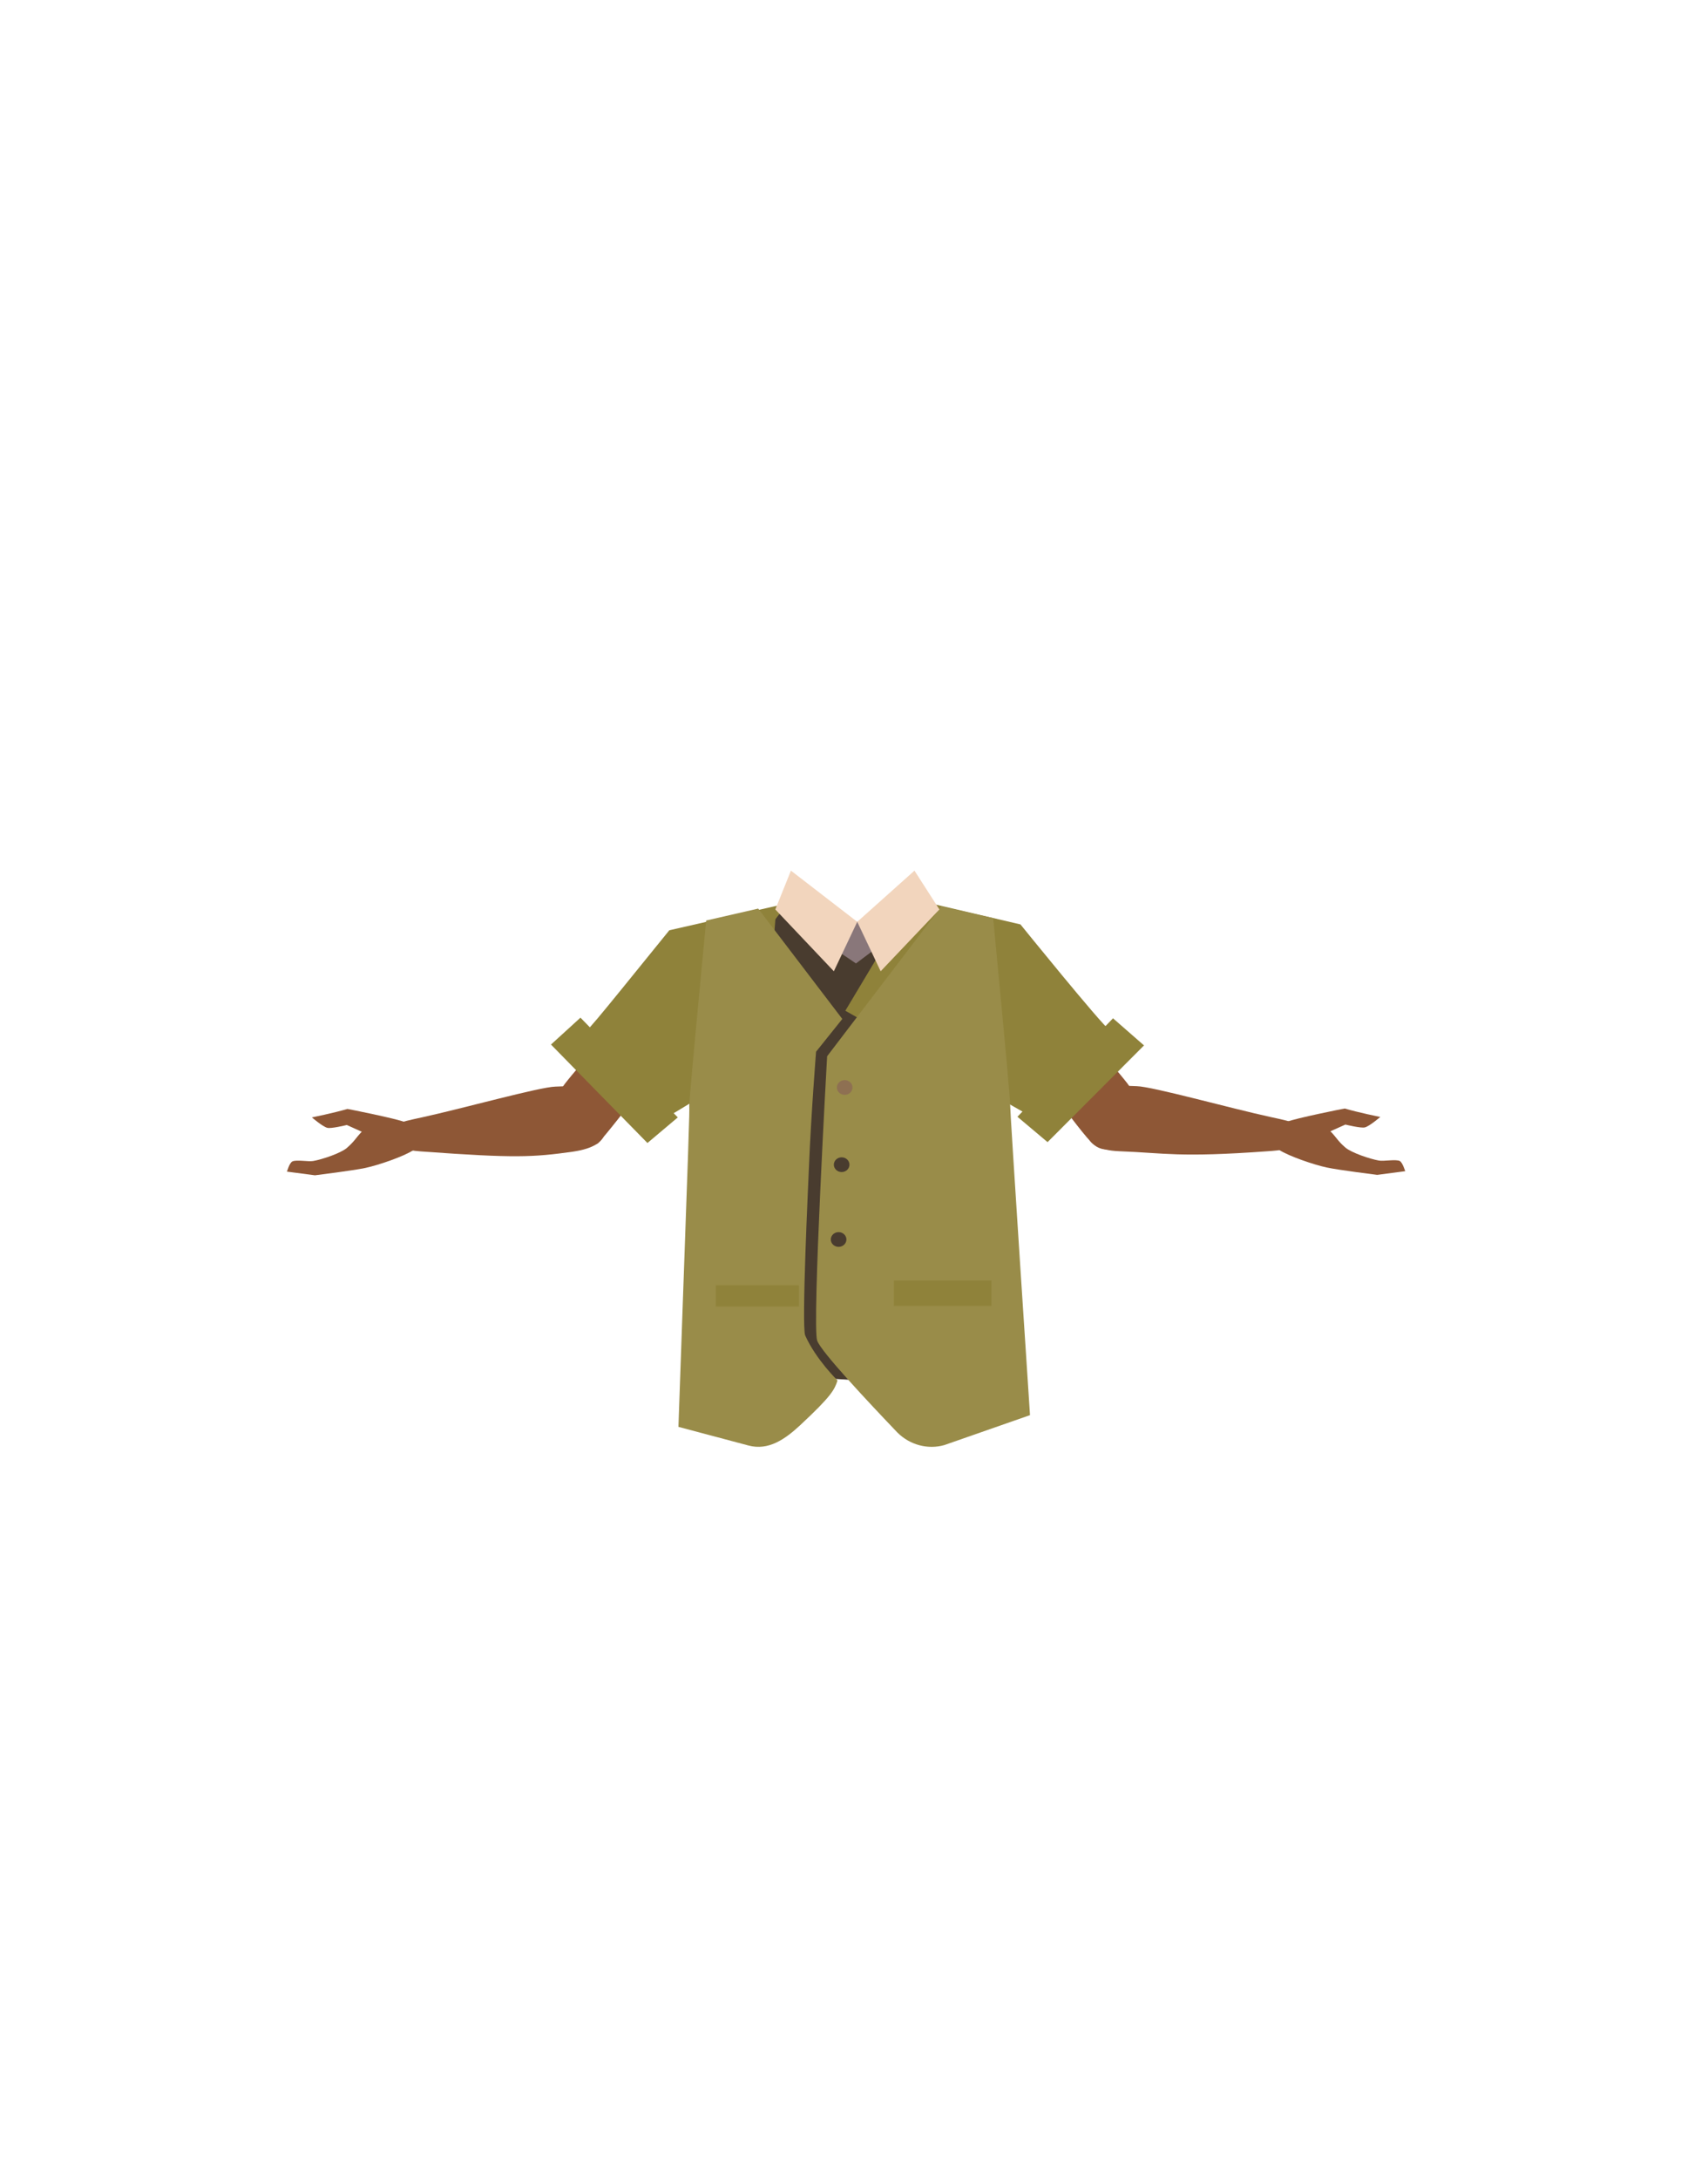 <?xml version="1.0" encoding="utf-8"?>
<!-- Generator: Adobe Illustrator 26.0.1, SVG Export Plug-In . SVG Version: 6.00 Build 0)  -->
<svg version="1.1" id="Calque_1" xmlns="http://www.w3.org/2000/svg" xmlns:xlink="http://www.w3.org/1999/xlink" x="0px" y="0px"
	 viewBox="0 0 788 1005" style="enable-background:new 0 0 788 1005;" xml:space="preserve">
<style type="text/css">
	.st0{fill:#8E5736;}
	.st1{fill:#8F823A;}
	.st2{fill:#493C2F;}
	.st3{fill:#998C49;}
	.st4{fill:#89777A;}
	.st5{fill:#F2D5BD;}
	.st6{fill:#8E7052;}
</style>
<g id="Calque_9">
	<path class="st0" d="M344.6,448.5c-3.9,18.3-16.5,20.9-23.8,26.2c-11.6,8.3-35.4,42.4-45,52.6c-5.4,2.5-11.8,1.6-16.4-2.2l0,0
		c-9.8-9-2.7-20.2,1.2-25.3c7.9-10.2,26-29.2,32-40.5c4.5-8.4,7-17.5,21.2-25.2c0,0,14.1-8.6,24.1-2.5
		C344.5,435.4,346.2,441,344.6,448.5L344.6,448.5z"/>
	<path class="st0" d="M278.2,514.2c-2.8-14.9-15.2-13.3-22-13.1c-7.3,0.2-42.8,10.1-61.6,14.2c-10.6,2.3-16.3,3.3-15.3,9.3
		c0.9,5.5,12.1,6.2,16.5,6.5c41.4,3,50.1,2.6,68.5,0C284.2,528.2,278.9,518,278.2,514.2z"/>
	<path class="st0" d="M160.3,511.4c-6.5,1.9-16.4,3.9-16.4,3.9s5,4.3,7.1,4.8c1.7,0.5,9-1.3,9-1.3l6.9,3.1c-2.7,2.8-3.3,4.4-6.9,7.5
		c-2.8,2.4-11.4,5.3-15.5,6c-2.3,0.4-7.7-0.7-9.6,0.2c-1.4,0.7-2.5,4.7-2.5,4.7l12.9,1.7c0,0,17.7-2.2,23.3-3.4
		c6-1.3,17.5-5.2,22.1-8.2c1.5-1,4.3-3,3.3-6.8c-0.9-3.3-4.6-5.1-7.1-6.1C183.1,515.9,160.6,511.4,160.3,511.4z"/>
	<path class="st0" d="M436.2,448.3c3.9,18.3,16.5,20.9,23.8,26.2c11.6,8.3,33.7,41.9,43.3,52.1c4.5,4.8,10.1,4.9,18-1.7l0,0
		c9.8-9,2.7-20.2-1.2-25.3c-7.9-10.2-26-29.2-32-40.5c-4.5-8.4-7-17.5-21.2-25.2c0,0-14.1-8.6-24.1-2.5
		C436.3,435.2,434.6,440.8,436.2,448.3L436.2,448.3z"/>
	<path class="st0" d="M502.5,514c2.8-14.9,15.2-13.3,22-13.1c7.3,0.2,42.8,10.1,61.6,14.2c10.6,2.3,16.3,3.3,15.3,9.3
		c-0.9,5.5-12.1,6.2-16.5,6.5c-41.4,3-47.1,0.8-68.5,0C496.3,530.1,501.8,517.8,502.5,514z"/>
	<path class="st0" d="M620.4,511.2c6.5,1.9,16.4,3.9,16.4,3.9s-5,4.3-7.1,4.8c-1.7,0.5-9-1.3-9-1.3l-6.9,3.1
		c2.8,2.8,3.3,4.4,6.9,7.5c2.8,2.4,11.4,5.3,15.5,6c2.3,0.4,7.7-0.7,9.6,0.2c1.3,0.7,2.5,4.7,2.5,4.7l-12.9,1.7
		c0,0-17.7-2.2-23.3-3.4c-6-1.3-17.5-5.2-22.1-8.2c-1.5-1-4.3-3-3.3-6.8c0.9-3.3,4.6-5.1,7.1-6.1
		C597.7,515.7,620.1,511.2,620.4,511.2z"/>
	<path class="st1" d="M302.8,518.2c-1.9-1.8-38.9-37.9-35.1-40.5s3.6-2.4,41.1-48.7l50-11.4l30.9,48.1L302.8,518.2z"/>
	<path class="st2" d="M357.7,424.3c-0.3-0.4,3.5-4.6,3.7-5s25.1,13.3,25.7,13.9s7.6,5.6,7.6,5.6s20-12.9,20.6-12.9
		s11.6,1.6,10.1,2.1s-15.1,209.5-15.1,209.5s-54.4-3.6-54.6-3.1C338.7,670,357.7,424.3,357.7,424.3z"/>
	<path class="st1" d="M476.8,515.5c1.9-1.8,38.9-37.9,35.1-40.5s-41.1-48.7-41.1-48.7l-50-11.7L390,466.1L476.8,515.5z"/>
	<path class="st3" d="M349.8,419l38.8,50.9L376.5,485c0,0-2.3,28.8-3.3,53.6c-0.2,4.8-3.5,73.4-1.7,77.3c5,11.1,14.9,20.7,14.9,20.7
		c-1.4,4.3-2.8,7.2-17.3,20.7c-6.8,6.3-14.5,11.8-23.8,9.3L313,658c5.1-143.7,5.1-143.2,5-148.1c0-4.4,7.8-85.4,7.8-85.4L349.8,419z
		"/>
	<path class="st3" d="M434.3,418l-52.7,69.1c0,0-7,123.9-4.6,131.1c1.7,5.1,24.1,28.9,37,42.4c5.7,5.7,14,8,21.7,5.8l39.5-13.8
		c0,0-9.2-139.4-9.2-143.8s-7.8-85.4-7.8-85.4L434.3,418z"/>
	<rect x="330.2" y="592.7" class="st1" width="38.4" height="9.8"/>
	<rect x="412.4" y="590.5" class="st1" width="45" height="11.7"/>
	<path class="st4" d="M386.1,438.5c0.4,0,8.8,5.8,8.8,5.8l9.6-7.2l-3.6-13.1l-5.4,1.1c0,0-6.5-2.2-7.3-1.1S386.1,438.5,386.1,438.5z
		"/>
	<polygon class="st5" points="357.7,419.4 364.9,401.5 395.5,425.1 384.7,447.9 	"/>
	<polygon class="st5" points="433.4,419.4 421.9,401.5 395.5,425.1 406.3,447.9 	"/>
	<polygon class="st1" points="312.7,515.3 298.7,527.1 254.2,481.7 267.8,469.3 	"/>
	<polygon class="st1" points="469.4,515 483.3,526.7 527.8,482.1 513.5,469.6 	"/>
	<ellipse class="st6" cx="389.7" cy="501.5" rx="3.6" ry="3.4"/>
	<ellipse class="st2" cx="388.3" cy="537.1" rx="3.6" ry="3.4"/>
	<ellipse class="st2" cx="386.9" cy="571.6" rx="3.6" ry="3.4"/>
</g>
</svg>
